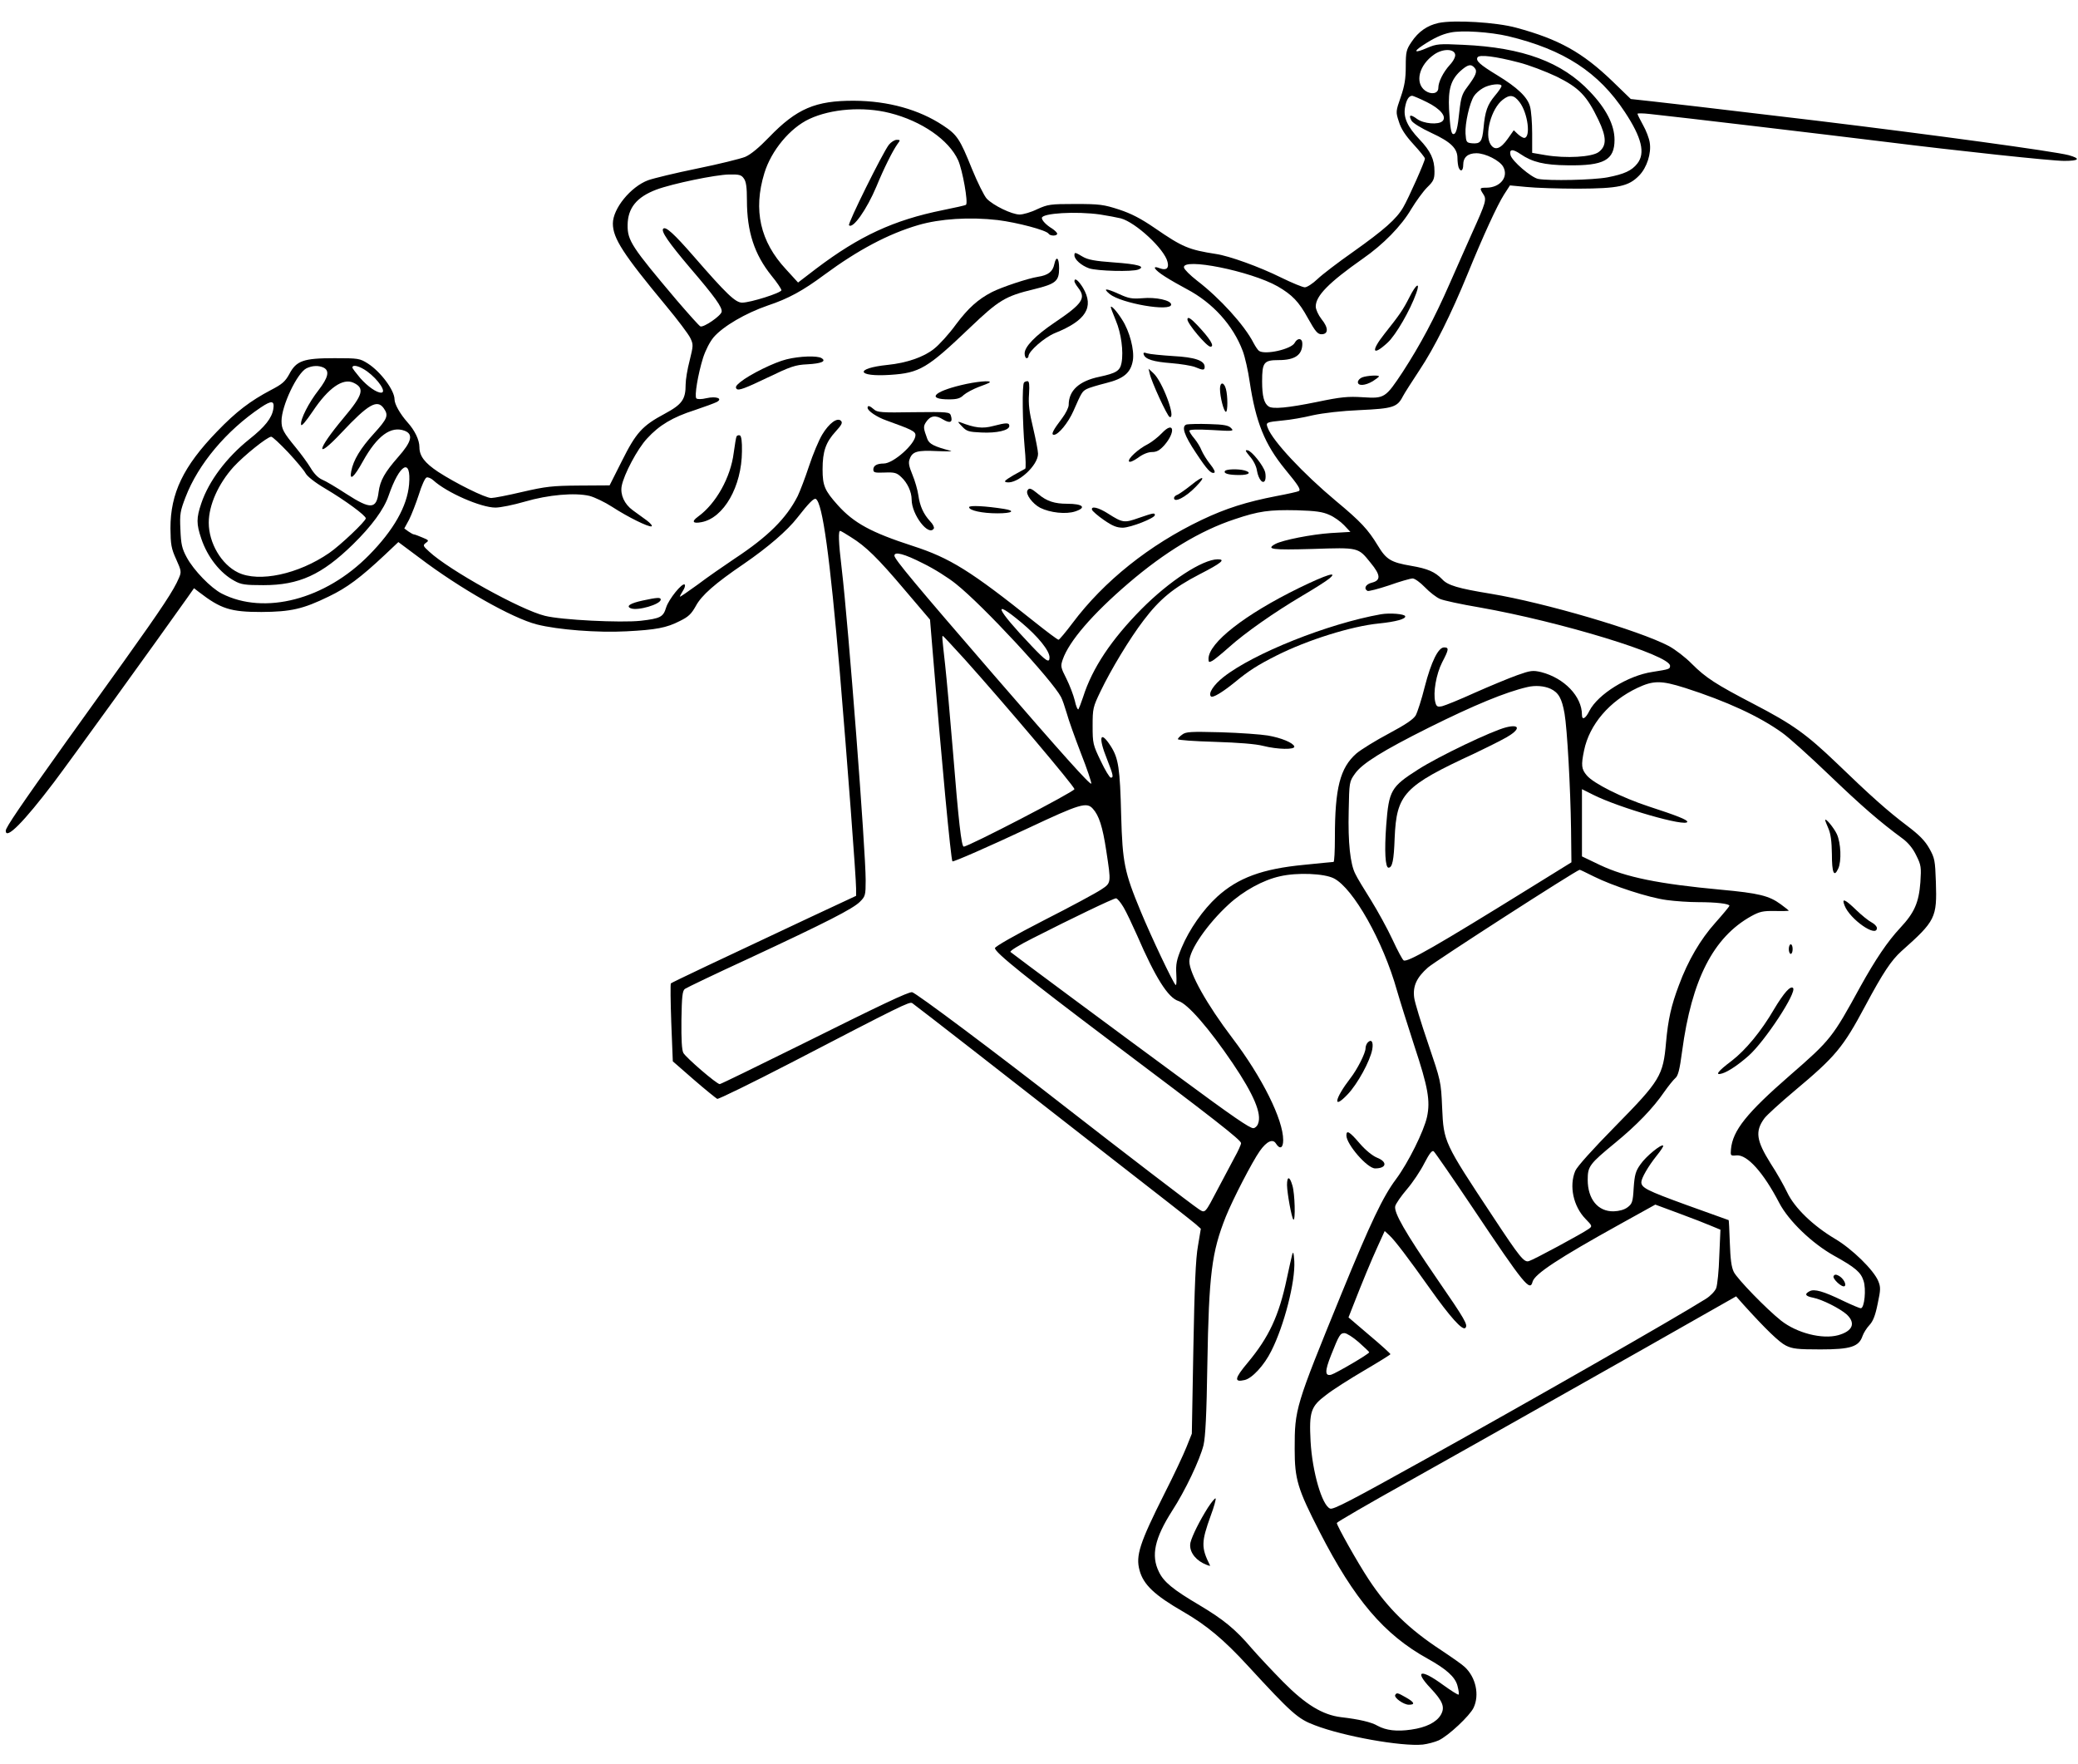 <?xml version="1.0" standalone="no"?>
<!DOCTYPE svg PUBLIC "-//W3C//DTD SVG 20010904//EN"
 "http://www.w3.org/TR/2001/REC-SVG-20010904/DTD/svg10.dtd">
<svg version="1.0" xmlns="http://www.w3.org/2000/svg"
 width="1085pt" height="921pt" viewBox="0 0 1085 921"
 preserveAspectRatio="xMidYMid meet">

<g transform="translate(0,921) scale(0.1,-0.1)"
fill="#000000" stroke="none">
<path d="M7511 9090 c-59 -13 -105 -45 -141 -99 -27 -40 -30 -52 -30 -128 0
-64 -6 -101 -26 -159 -26 -75 -27 -78 -10 -129 11 -37 34 -72 76 -118 33 -36
60 -69 60 -75 0 -15 -85 -206 -113 -254 -35 -61 -100 -118 -262 -233 -77 -54
-161 -118 -186 -142 -25 -24 -55 -43 -66 -43 -11 0 -67 23 -124 51 -113 56
-271 113 -340 123 -141 22 -174 35 -319 135 -73 50 -123 76 -187 97 -80 26
-101 29 -228 29 -132 0 -143 -2 -199 -27 -32 -16 -74 -28 -92 -28 -41 0 -139
48 -172 83 -13 14 -48 84 -77 155 -63 157 -78 179 -151 227 -125 83 -287 128
-464 129 -202 1 -300 -41 -444 -190 -52 -54 -95 -90 -125 -103 -25 -10 -138
-38 -251 -61 -113 -23 -228 -51 -256 -61 -91 -34 -184 -148 -184 -226 0 -77
54 -160 278 -430 60 -72 117 -148 126 -167 17 -35 16 -40 -3 -118 -12 -45 -21
-101 -21 -125 0 -78 -18 -104 -109 -153 -118 -63 -150 -99 -224 -247 l-64
-127 -159 -1 c-141 -1 -174 -5 -296 -33 -76 -18 -149 -32 -163 -32 -31 0 -186
77 -278 137 -69 46 -97 82 -97 128 0 38 -24 88 -63 131 -38 43 -67 94 -67 119
0 47 -72 144 -139 187 -43 27 -49 28 -175 28 -162 0 -199 -13 -236 -84 -21
-38 -37 -52 -95 -82 -108 -57 -182 -113 -282 -217 -176 -182 -243 -322 -243
-505 1 -85 4 -105 30 -162 27 -60 28 -66 14 -98 -26 -62 -85 -152 -288 -436
-111 -155 -247 -344 -302 -421 -237 -332 -314 -445 -314 -462 0 -50 94 45 251
252 84 111 534 734 699 967 l33 47 26 -20 c114 -88 165 -104 326 -104 153 1
217 15 352 81 94 45 164 97 291 216 l72 68 110 -82 c211 -160 484 -315 613
-348 110 -28 319 -44 467 -36 155 8 210 18 280 54 45 22 60 37 83 78 30 56 99
117 252 221 125 86 226 173 278 240 61 78 87 104 97 98 35 -22 73 -300 125
-905 39 -465 85 -1073 85 -1129 l0 -38 -242 -113 c-469 -220 -720 -339 -725
-344 -3 -2 -2 -95 2 -206 l8 -201 110 -96 c60 -52 116 -97 122 -100 7 -2 181
83 386 189 572 297 618 320 632 311 6 -4 154 -118 327 -253 173 -135 497 -388
719 -561 223 -173 417 -325 433 -339 l28 -25 -15 -90 c-12 -65 -18 -212 -24
-535 l-8 -445 -28 -70 c-15 -38 -67 -149 -116 -245 -128 -255 -150 -322 -129
-398 20 -75 78 -130 229 -217 121 -70 211 -145 336 -281 230 -250 262 -278
350 -311 150 -58 453 -112 564 -101 25 3 63 13 83 22 51 24 162 128 182 170
32 67 12 159 -46 213 -12 12 -68 51 -122 87 -170 111 -280 219 -380 371 -57
86 -166 280 -166 294 0 4 168 102 373 216 204 115 485 272 622 350 138 78 329
186 425 240 96 54 285 161 420 238 l245 139 39 -44 c114 -126 186 -196 221
-213 34 -17 61 -20 180 -20 158 0 201 14 220 70 6 17 22 42 36 57 19 20 31 51
43 111 16 75 16 87 3 119 -24 58 -137 168 -225 220 -116 69 -212 162 -250 242
-17 36 -56 105 -87 152 -75 120 -82 168 -32 236 12 16 82 80 157 143 215 180
253 226 369 443 93 174 136 238 189 286 179 159 186 175 180 361 -4 113 -6
125 -34 175 -23 41 -53 71 -115 118 -102 77 -191 156 -369 328 -158 151 -228
202 -434 309 -196 102 -249 136 -322 209 -33 34 -87 75 -120 93 -156 82 -647
226 -929 273 -172 28 -226 44 -255 76 -37 38 -74 55 -162 70 -106 18 -130 33
-174 106 -51 84 -89 125 -219 233 -171 143 -329 312 -355 380 -12 30 -11 31
80 40 36 3 106 15 155 27 56 12 150 23 246 27 172 8 195 15 224 72 9 17 48 78
87 137 78 117 165 292 251 502 82 201 155 359 190 414 l31 48 85 -8 c47 -5
169 -9 271 -9 211 1 264 12 319 69 40 41 64 116 55 171 -3 22 -19 64 -35 92
-16 29 -29 55 -29 59 0 3 28 3 63 -1 144 -15 910 -106 1227 -145 385 -48 871
-100 938 -100 79 0 88 12 23 30 -75 20 -713 107 -1316 180 -624 74 -757 90
-860 101 l-110 12 -96 93 c-157 151 -280 219 -501 279 -104 29 -327 42 -407
25z m364 -69 c291 -70 472 -188 609 -396 88 -133 108 -215 65 -269 -29 -37
-68 -55 -156 -72 -76 -14 -304 -19 -362 -8 -37 8 -136 93 -144 124 -8 32 11
34 53 5 60 -41 123 -57 245 -58 190 -3 245 27 245 133 0 77 -43 162 -128 251
-146 155 -350 231 -662 245 -126 6 -138 5 -188 -16 -64 -28 -76 -22 -25 12 59
39 101 59 146 68 59 13 208 3 302 -19z m-277 -96 c2 -12 -10 -35 -29 -55 -34
-38 -59 -88 -59 -119 0 -30 -37 -37 -69 -14 -55 41 -32 134 48 189 45 31 104
30 109 -1z m332 -41 c52 -13 141 -47 198 -74 117 -58 157 -99 218 -226 43 -90
44 -136 1 -168 -35 -26 -170 -34 -277 -16 l-70 12 0 101 c0 56 -5 119 -11 140
-13 50 -66 100 -171 164 -92 56 -114 76 -103 94 10 15 93 5 215 -27z m-230
-29 c15 -18 7 -38 -40 -101 -26 -34 -32 -54 -40 -125 -9 -89 -17 -119 -31
-119 -12 0 -17 29 -23 130 -5 103 9 152 58 198 40 36 57 40 76 17z m140 -94
c0 -5 -15 -28 -34 -50 -40 -48 -52 -82 -60 -170 -7 -71 -16 -83 -61 -79 -28 3
-30 6 -33 51 -3 53 21 159 44 195 8 13 29 32 47 42 33 20 97 27 97 11z m-390
-84 c71 -35 105 -76 82 -99 -21 -21 -99 -14 -133 11 -35 26 -46 22 -29 -9 7
-12 50 -39 104 -64 102 -47 136 -81 136 -132 0 -18 3 -39 6 -48 10 -26 24 -18
24 13 0 40 24 61 69 61 47 0 122 -38 140 -71 29 -53 -16 -109 -89 -109 -34 0
-36 -2 -15 -34 18 -27 14 -42 -58 -201 -25 -55 -77 -174 -117 -264 -81 -185
-154 -321 -246 -463 -90 -136 -95 -139 -207 -132 -79 5 -114 2 -243 -25 -148
-30 -228 -38 -250 -23 -24 16 -34 54 -34 131 0 99 9 111 86 111 86 0 124 27
124 86 0 29 -25 32 -40 4 -17 -33 -154 -64 -186 -42 -6 4 -19 23 -29 42 -47
92 -176 234 -295 325 -36 28 -66 58 -68 68 -11 54 348 -18 489 -98 76 -44 111
-80 158 -166 39 -70 51 -84 71 -84 37 0 37 34 0 79 -17 22 -30 51 -30 66 0 56
70 126 245 249 108 75 202 171 254 260 25 41 62 92 83 113 33 32 38 43 38 83
0 63 -20 106 -79 168 -62 65 -84 114 -75 165 7 41 20 62 38 62 6 -1 40 -15 76
-33z m484 0 c44 -57 60 -187 24 -187 -6 0 -21 9 -33 20 l-21 20 -31 -44 c-38
-54 -68 -64 -90 -30 -33 51 3 186 63 233 37 29 59 26 88 -12z m-3288 -57 c167
-42 309 -141 357 -247 23 -52 53 -220 41 -232 -2 -3 -57 -15 -121 -28 -257
-52 -436 -135 -662 -306 l-94 -72 -63 69 c-135 145 -172 309 -113 502 36 118
134 236 235 283 113 53 282 66 420 31z m-762 -342 c12 -16 16 -47 16 -113 0
-165 39 -283 128 -394 29 -35 52 -70 52 -76 0 -14 -162 -65 -205 -65 -35 0
-81 44 -254 243 -102 117 -145 156 -158 143 -13 -13 28 -72 138 -202 133 -155
171 -209 167 -232 -4 -21 -94 -83 -111 -76 -7 3 -62 65 -124 137 -234 277
-257 311 -256 392 1 89 47 146 150 185 83 31 309 78 380 79 53 1 64 -2 77 -21z
m1861 -188 c39 -6 86 -15 107 -20 78 -21 228 -160 244 -227 9 -33 -6 -46 -39
-34 -46 18 -31 -7 26 -43 28 -18 79 -47 113 -65 137 -72 243 -190 293 -324 12
-32 28 -104 36 -160 32 -211 78 -326 185 -457 71 -86 84 -107 71 -114 -5 -3
-58 -15 -117 -26 -155 -30 -263 -64 -389 -124 -273 -130 -511 -320 -675 -539
-36 -48 -69 -87 -73 -87 -5 0 -61 42 -125 93 -334 267 -442 334 -637 397 -216
70 -306 119 -390 212 -69 77 -80 102 -80 188 0 94 17 141 68 197 31 34 38 46
28 56 -19 19 -62 -12 -98 -72 -18 -30 -49 -104 -69 -165 -20 -61 -47 -131 -59
-156 -59 -116 -154 -211 -330 -327 -55 -37 -142 -97 -192 -135 -51 -37 -93
-66 -93 -63 0 3 7 17 16 31 9 13 13 28 9 32 -12 12 -84 -77 -97 -120 -15 -49
-29 -57 -133 -69 -104 -11 -414 4 -500 26 -127 31 -501 239 -604 335 -33 30
-34 33 -17 46 17 12 15 14 -19 28 -21 9 -40 16 -44 16 -4 0 -16 7 -28 15 l-22
16 25 46 c13 26 36 85 51 131 14 46 32 86 40 89 8 3 24 -4 36 -15 70 -64 248
-142 324 -142 26 0 95 14 153 31 123 36 261 48 338 30 27 -7 81 -33 118 -57
83 -54 191 -107 206 -102 6 2 -5 16 -25 31 -20 15 -53 39 -73 53 -44 32 -66
81 -58 126 11 60 82 195 133 249 63 69 133 111 249 148 51 17 102 36 114 42
34 18 -1 32 -54 20 -24 -6 -47 -6 -52 -1 -11 11 8 125 35 212 13 40 35 83 55
107 50 58 167 126 283 166 108 36 183 77 296 161 175 129 333 213 490 259 113
33 268 43 415 26 103 -13 254 -53 265 -71 8 -13 45 -13 45 0 0 5 -12 17 -27
27 -30 18 -53 42 -53 55 0 25 178 36 305 18z m-4054 -800 c31 -17 22 -52 -27
-116 -52 -66 -97 -155 -92 -181 2 -11 24 15 62 71 81 121 156 173 211 148 61
-28 51 -63 -51 -184 -143 -171 -150 -225 -10 -76 139 148 186 175 220 126 26
-37 19 -54 -52 -132 -70 -77 -107 -138 -118 -196 -11 -54 15 -32 60 50 75 135
147 188 219 161 46 -18 37 -57 -34 -137 -70 -80 -94 -122 -102 -182 -11 -91
-41 -93 -168 -11 -52 34 -109 68 -127 75 -21 9 -43 32 -60 61 -15 25 -50 73
-78 107 -64 78 -74 96 -74 138 0 79 81 250 130 275 31 15 65 16 91 3z m226
-19 c59 -43 104 -111 73 -111 -24 0 -70 32 -109 76 -22 26 -41 51 -41 55 0 18
38 8 77 -20z m-490 -197 c-8 -47 -43 -92 -125 -157 -120 -96 -212 -219 -251
-335 -26 -77 -26 -107 0 -184 32 -96 99 -181 174 -221 34 -19 56 -22 150 -22
187 0 305 54 468 213 97 95 162 183 186 254 58 168 119 201 107 59 -10 -114
-80 -238 -209 -369 -228 -232 -546 -315 -769 -201 -57 29 -147 122 -183 189
-25 46 -30 69 -33 145 -4 82 -1 97 27 170 66 172 213 347 393 468 57 38 72 36
65 -9z m77 -225 c42 -45 83 -94 91 -109 9 -17 48 -48 102 -80 108 -64 212
-141 213 -156 0 -15 -134 -142 -191 -181 -161 -111 -367 -155 -476 -102 -87
42 -153 154 -153 260 0 92 50 203 129 291 55 60 176 157 197 158 7 0 46 -37
88 -81z m5437 -327 c24 -10 59 -35 77 -54 l33 -35 -103 -6 c-100 -7 -249 -36
-289 -57 -51 -28 -17 -32 194 -26 243 8 238 9 304 -73 52 -63 54 -91 6 -103
-32 -8 -44 -30 -23 -43 5 -3 56 10 113 29 56 20 112 36 123 36 11 0 40 -21 64
-46 25 -26 60 -53 79 -61 18 -8 110 -28 205 -44 426 -75 996 -249 996 -305 0
-17 -3 -18 -92 -32 -128 -19 -284 -116 -329 -203 -20 -41 -39 -51 -39 -21 0
96 -92 192 -213 223 -43 10 -55 9 -125 -16 -42 -15 -141 -56 -220 -91 -79 -36
-156 -67 -172 -71 -25 -5 -30 -2 -36 22 -12 49 5 146 36 207 35 67 37 78 10
78 -30 0 -67 -74 -101 -206 -16 -65 -38 -132 -47 -149 -13 -21 -53 -48 -141
-95 -68 -36 -144 -83 -169 -104 -85 -75 -112 -180 -112 -438 0 -71 -3 -128 -7
-128 -5 0 -73 -7 -153 -15 -220 -21 -346 -68 -455 -167 -74 -68 -145 -170
-185 -265 -27 -65 -31 -86 -28 -140 2 -35 1 -60 -4 -55 -15 15 -127 251 -182
384 -85 205 -95 253 -102 502 -6 245 -14 297 -54 360 -56 87 -67 49 -20 -67
32 -82 36 -97 20 -97 -6 0 -30 39 -53 88 -40 83 -42 91 -42 182 0 91 2 99 41
180 54 113 153 277 225 371 84 111 156 170 291 240 117 60 139 79 96 79 -80
-1 -252 -113 -398 -260 -157 -159 -257 -308 -305 -460 -10 -30 -21 -58 -24
-63 -4 -4 -13 16 -19 45 -7 29 -27 81 -44 115 -30 59 -31 65 -19 100 33 95
154 236 343 398 189 162 375 275 554 334 127 43 181 50 325 47 99 -3 135 -8
170 -24z m-2497 -117 c76 -47 139 -108 280 -275 l132 -155 12 -145 c48 -590
97 -1108 105 -1117 5 -4 188 76 399 175 266 125 302 136 334 100 32 -35 51
-93 70 -218 26 -171 27 -169 -26 -204 -25 -17 -160 -90 -300 -161 -154 -79
-255 -137 -255 -145 0 -23 169 -158 600 -483 539 -405 685 -519 685 -535 0 -8
-15 -41 -34 -75 -18 -34 -57 -107 -86 -162 -69 -132 -67 -129 -99 -109 -38 25
-407 308 -696 533 -361 282 -787 601 -803 601 -23 0 -154 -62 -586 -277 -224
-111 -413 -203 -418 -203 -16 0 -176 138 -190 163 -8 15 -11 69 -10 172 2 122
5 152 18 162 8 6 158 78 332 158 410 191 545 260 582 297 28 28 30 34 30 112
0 156 -90 1331 -125 1626 -17 141 -19 203 -7 198 4 -1 30 -16 56 -33z m375
-136 c56 -27 134 -76 173 -108 142 -113 501 -501 548 -590 7 -13 20 -51 30
-85 9 -34 43 -128 74 -209 32 -81 56 -153 54 -158 -4 -11 -156 159 -508 566
-409 473 -520 606 -520 624 0 23 51 10 149 -40z m515 -310 c85 -71 146 -146
146 -181 0 -32 -18 -20 -94 60 -185 194 -211 254 -52 121z m-297 -191 c208
-232 573 -663 573 -678 0 -13 -553 -300 -578 -300 -12 0 -27 132 -57 505 -14
171 -32 370 -40 443 -16 144 -17 152 -12 152 2 0 53 -55 114 -122z m3760 -149
c218 -70 388 -148 509 -235 34 -24 144 -123 245 -220 169 -162 261 -242 383
-332 30 -22 55 -53 72 -89 25 -50 26 -61 21 -139 -8 -106 -31 -159 -105 -238
-67 -72 -129 -164 -209 -308 -145 -265 -154 -277 -368 -463 -225 -196 -298
-287 -307 -385 -3 -34 -2 -35 29 -32 56 5 141 -90 223 -248 49 -94 171 -211
285 -275 112 -62 141 -87 155 -131 15 -43 5 -144 -14 -144 -7 0 -49 18 -93 39
-103 50 -150 63 -174 50 -29 -15 -23 -26 18 -34 47 -9 140 -56 176 -88 48 -46
30 -87 -46 -108 -83 -22 -214 11 -297 76 -78 62 -228 217 -247 254 -13 26 -18
68 -21 154 -2 64 -5 117 -6 117 0 0 -100 36 -220 79 -209 76 -235 90 -236 119
0 21 36 83 79 137 22 27 38 51 35 54 -9 10 -90 -56 -118 -97 -26 -36 -31 -55
-36 -124 -4 -73 -8 -83 -32 -101 -17 -13 -44 -20 -72 -21 -82 -2 -136 63 -136
165 0 70 9 82 144 193 112 92 197 180 256 266 21 30 47 62 57 71 15 12 23 43
36 141 50 374 163 595 361 705 44 24 61 28 124 27 39 -1 72 0 72 2 0 1 -19 16
-42 33 -61 45 -116 58 -311 76 -325 30 -498 65 -633 129 l-94 45 0 176 0 175
58 -29 c137 -69 492 -171 492 -141 0 10 -54 32 -202 80 -140 46 -288 120 -323
162 -28 33 -30 53 -14 130 28 136 133 258 279 327 83 39 124 39 247 0z m-701
-5 c42 -20 59 -50 73 -129 14 -80 31 -389 34 -604 l2 -173 -210 -130 c-497
-308 -647 -394 -666 -382 -6 3 -32 52 -58 108 -26 56 -77 149 -113 207 -36 57
-73 118 -81 136 -27 51 -39 165 -35 328 3 152 3 154 33 196 37 53 145 120 385
240 237 118 402 186 515 212 42 10 88 6 121 -9z m226 -980 c98 -49 287 -111
381 -123 43 -6 117 -11 165 -11 91 0 162 -8 162 -19 0 -3 -33 -43 -74 -89 -77
-86 -142 -196 -190 -326 -40 -106 -56 -177 -67 -298 -15 -174 -31 -200 -265
-438 -118 -120 -199 -210 -209 -233 -33 -79 -10 -185 53 -250 36 -37 37 -39
17 -53 -30 -22 -287 -161 -312 -168 -25 -8 -46 17 -189 234 -255 385 -256 388
-264 565 -6 140 -7 141 -73 336 -37 108 -70 216 -73 240 -8 60 12 105 72 158
36 32 773 507 792 510 1 1 34 -15 74 -35z m-1357 -10 c101 -52 257 -328 329
-585 15 -52 56 -182 91 -290 71 -214 84 -286 66 -370 -16 -74 -98 -239 -161
-324 -69 -92 -133 -226 -286 -600 -241 -590 -244 -600 -244 -810 0 -158 15
-208 130 -432 182 -355 337 -537 565 -663 97 -54 143 -95 155 -141 6 -23 9
-43 6 -46 -3 -3 -39 20 -82 51 -116 85 -152 75 -65 -17 65 -69 77 -100 54
-140 -23 -39 -77 -66 -155 -77 -75 -11 -131 -4 -175 20 -32 19 -96 34 -191 45
-97 12 -185 66 -302 184 -58 59 -132 138 -165 176 -84 99 -147 150 -271 224
-139 82 -188 122 -213 175 -42 85 -22 175 69 318 69 106 145 267 164 343 10
44 16 157 20 420 8 474 23 588 96 772 37 92 139 289 178 344 36 51 68 65 84
39 21 -33 38 -24 38 18 0 107 -110 328 -265 532 -133 175 -225 339 -225 401 0
59 95 196 205 297 77 71 181 128 268 147 90 21 232 15 282 -11z m-1099 -150
c15 -25 46 -91 71 -147 96 -222 162 -326 216 -343 48 -14 160 -143 284 -326
110 -163 152 -263 132 -314 -4 -13 -16 -24 -25 -24 -19 0 -103 57 -394 272
-309 227 -863 638 -874 648 -5 5 47 37 115 71 206 105 423 209 436 209 7 0 24
-21 39 -46z m1825 -1572 c269 -402 298 -436 311 -384 11 41 136 123 457 301
l184 102 124 -46 c68 -25 145 -55 170 -66 l46 -19 -6 -138 c-2 -75 -10 -150
-16 -167 -7 -17 -30 -41 -54 -56 -162 -102 -933 -542 -1462 -836 -394 -219
-484 -266 -500 -259 -42 16 -93 191 -102 351 -8 155 1 182 81 242 34 27 124
84 199 128 75 44 136 82 137 85 0 3 -49 48 -110 99 l-109 93 20 51 c53 136
100 249 133 321 l36 79 25 -23 c29 -27 98 -118 213 -280 103 -145 168 -218
183 -203 15 15 0 42 -149 258 -166 242 -225 345 -217 378 4 14 31 53 61 88 30
35 71 96 91 136 27 52 41 69 49 62 7 -6 99 -139 205 -297z m-597 -699 c30 -27
55 -50 55 -53 1 -8 -174 -110 -198 -117 -34 -9 -34 19 -1 102 42 106 48 115
70 115 11 0 44 -21 74 -47z"/>
<path d="M7359 7658 c-33 -65 -50 -90 -131 -192 -72 -91 -62 -118 17 -45 43
39 119 171 150 259 22 61 -1 48 -36 -22z"/>
<path d="M7113 7240 c-13 -5 -23 -16 -23 -25 0 -21 38 -19 78 5 17 11 32 22
32 25 0 8 -63 4 -87 -5z"/>
<path d="M4641 8454 c-32 -41 -216 -412 -208 -420 20 -21 93 83 143 202 39 95
84 185 110 222 16 21 15 22 -4 22 -11 0 -30 -12 -41 -26z"/>
<path d="M5610 7877 c0 -22 37 -54 77 -68 42 -14 226 -19 257 -6 40 16 -3 28
-129 37 -98 7 -135 14 -162 30 -40 24 -43 24 -43 7z"/>
<path d="M5505 7831 c-8 -39 -32 -58 -85 -66 -52 -8 -190 -54 -241 -80 -73
-38 -123 -83 -187 -168 -36 -50 -88 -107 -115 -128 -53 -43 -143 -74 -242 -84
-175 -18 -163 -64 14 -52 153 10 193 34 415 246 151 144 185 165 335 201 114
28 131 42 131 110 0 55 -15 67 -25 21z"/>
<path d="M5610 7741 c0 -4 9 -20 20 -34 42 -54 22 -83 -125 -182 -99 -67 -155
-125 -155 -160 0 -14 5 -25 10 -25 6 0 10 5 10 10 0 26 84 99 138 121 162 65
206 135 147 236 -24 39 -45 56 -45 34z"/>
<path d="M5794 7675 c60 -49 321 -94 321 -55 0 22 -79 40 -152 33 -52 -4 -70
-1 -118 21 -71 32 -89 33 -51 1z"/>
<path d="M5800 7606 c0 -4 12 -35 26 -69 28 -66 41 -162 30 -221 -8 -42 -27
-54 -115 -73 -107 -22 -161 -72 -161 -147 0 -13 -15 -44 -34 -69 -48 -63 -60
-87 -43 -87 23 0 75 63 102 125 42 96 46 102 69 114 11 6 57 20 101 31 93 23
129 54 140 118 9 54 -17 153 -56 213 -29 46 -59 78 -59 65z"/>
<path d="M6200 7542 c0 -22 101 -142 120 -142 24 0 -1 41 -69 113 -34 36 -51
46 -51 29z"/>
<path d="M5972 7359 c8 -25 52 -38 144 -45 49 -4 104 -13 123 -20 43 -18 51
-18 51 1 0 32 -50 50 -164 56 -61 4 -122 10 -135 14 -18 6 -23 5 -19 -6z"/>
<path d="M4107 7334 c-63 -15 -193 -79 -242 -119 -23 -19 -27 -27 -18 -36 9
-9 45 4 155 57 127 61 150 69 213 72 74 4 101 16 75 32 -21 14 -115 11 -183
-6z"/>
<path d="M6003 7260 c8 -41 92 -223 104 -227 36 -12 -37 186 -85 229 l-25 23
6 -25z"/>
<path d="M5017 7199 c-145 -35 -177 -74 -62 -74 42 0 59 5 77 23 14 12 48 30
76 41 29 10 55 21 59 24 13 13 -73 5 -150 -14z"/>
<path d="M5347 7213 c-11 -10 -8 -215 3 -338 6 -60 7 -111 3 -112 -4 -2 -33
-18 -63 -35 -45 -27 -51 -33 -33 -36 57 -9 163 88 163 149 0 15 -12 76 -26
136 -20 82 -25 124 -21 176 3 48 1 67 -8 67 -6 0 -15 -3 -18 -7z"/>
<path d="M6370 7180 c0 -42 20 -120 31 -120 10 0 10 83 0 119 -10 38 -31 38
-31 1z"/>
<path d="M4530 7081 c0 -16 49 -49 98 -66 133 -48 152 -57 152 -77 0 -45 -115
-148 -166 -148 -35 0 -54 -11 -54 -31 0 -16 7 -18 59 -16 51 2 63 -1 86 -23
33 -30 55 -78 55 -118 0 -79 89 -195 116 -151 3 6 -5 23 -19 37 -35 38 -54 79
-62 137 -4 28 -18 76 -31 107 -18 44 -22 63 -14 82 14 39 40 46 142 41 51 -2
84 -2 73 1 -88 23 -113 36 -123 62 -21 57 -22 65 -7 88 22 34 50 39 89 14 37
-22 52 -15 41 20 -6 19 -14 20 -194 18 -168 -3 -191 -1 -208 15 -22 19 -33 22
-33 8z"/>
<path d="M5023 6984 c24 -26 35 -29 101 -32 80 -4 146 11 146 34 0 18 -15 18
-84 0 -56 -15 -96 -10 -171 19 -16 6 -15 2 8 -21z"/>
<path d="M6196 6994 c-29 -9 -14 -55 49 -149 58 -88 78 -109 95 -103 7 2 -2
21 -20 43 -18 22 -38 55 -46 73 -7 19 -25 47 -39 64 -14 16 -25 34 -25 39 0 7
42 8 118 4 112 -7 116 -6 100 10 -13 14 -37 19 -115 21 -54 2 -106 0 -117 -2z"/>
<path d="M6068 6950 c-20 -21 -54 -48 -75 -59 -50 -25 -106 -77 -98 -90 3 -6
23 2 47 19 25 19 53 30 73 30 25 0 40 9 64 35 61 70 51 130 -11 65z"/>
<path d="M3846 6932 c-3 -5 -9 -43 -15 -86 -16 -129 -93 -266 -186 -333 -36
-26 -28 -38 18 -29 116 22 210 186 211 370 1 51 -3 80 -11 83 -6 2 -14 0 -17
-5z"/>
<path d="M6526 6827 c18 -20 34 -51 37 -74 8 -47 33 -75 43 -49 3 9 3 27 0 40
-9 35 -69 110 -91 115 -16 3 -13 -3 11 -32z"/>
<path d="M6396 6751 c-9 -13 19 -21 75 -21 51 0 66 13 27 24 -34 9 -96 7 -102
-3z"/>
<path d="M6219 6677 c-30 -24 -62 -46 -71 -50 -10 -3 -18 -11 -18 -17 0 -27
61 4 114 59 55 56 40 61 -25 8z"/>
<path d="M5365 6650 c-12 -19 26 -70 66 -91 52 -26 135 -35 183 -19 61 20 41
40 -42 40 -65 0 -106 13 -149 49 -40 33 -49 36 -58 21z"/>
<path d="M5060 6562 c0 -17 68 -32 148 -32 77 0 97 13 35 23 -95 15 -183 20
-183 9z"/>
<path d="M5702 6548 c3 -7 30 -31 62 -53 45 -31 67 -40 99 -40 42 1 167 50
167 66 0 13 -8 11 -84 -15 -76 -27 -84 -26 -161 23 -50 32 -90 41 -83 19z"/>
<path d="M3357 6075 c-66 -14 -91 -30 -63 -41 36 -14 156 21 156 46 0 12 -19
11 -93 -5z"/>
<path d="M6784 6141 c-284 -139 -474 -287 -474 -371 0 -18 3 -19 20 -10 11 6
50 38 87 71 85 76 233 180 383 269 63 37 126 77 140 89 50 41 -12 22 -156 -48z"/>
<path d="M7210 6003 c-276 -49 -665 -204 -822 -328 -51 -40 -81 -86 -65 -101
9 -9 60 22 123 73 75 62 121 91 220 141 161 81 391 153 534 167 89 9 142 24
137 38 -4 12 -81 18 -127 10z"/>
<path d="M6173 5375 c-13 -9 -23 -20 -23 -24 0 -5 87 -11 193 -14 125 -4 213
-11 252 -21 75 -19 168 -21 163 -3 -6 19 -68 45 -138 57 -36 6 -146 14 -245
17 -157 4 -183 3 -202 -12z"/>
<path d="M9530 4928 c0 -3 8 -23 17 -44 12 -28 17 -66 18 -133 0 -98 11 -124
33 -76 18 39 14 134 -7 180 -16 34 -61 88 -61 73z"/>
<path d="M9631 4483 c27 -72 169 -171 169 -118 0 8 -12 21 -27 29 -16 8 -52
37 -81 65 -60 58 -77 64 -61 24z"/>
<path d="M9340 4255 c0 -14 5 -25 10 -25 6 0 10 11 10 25 0 14 -4 25 -10 25
-5 0 -10 -11 -10 -25z"/>
<path d="M9327 4034 c-14 -15 -43 -57 -64 -93 -67 -115 -148 -213 -222 -270
-72 -54 -90 -78 -48 -65 32 10 85 46 137 92 84 74 254 332 232 354 -6 6 -18 1
-35 -18z"/>
<path d="M9574 2548 c-8 -13 43 -61 57 -53 12 8 -6 42 -31 55 -13 7 -21 7 -26
-2z"/>
<path d="M7865 5413 c-74 -18 -352 -151 -460 -220 -143 -91 -153 -110 -167
-291 -10 -135 -5 -222 12 -222 20 0 28 39 32 155 10 230 48 271 416 441 61 29
137 67 167 84 74 42 73 71 0 53z"/>
<path d="M7142 3768 c-7 -7 -12 -21 -12 -31 0 -25 -43 -110 -79 -156 -83 -108
-94 -168 -15 -85 52 54 118 175 129 235 7 39 -4 56 -23 37z"/>
<path d="M7030 3282 c0 -46 109 -172 150 -172 60 0 66 34 10 56 -24 10 -60 39
-91 75 -53 62 -69 71 -69 41z"/>
<path d="M6720 3023 c1 -45 24 -170 33 -180 12 -11 8 138 -5 178 -14 49 -28
50 -28 2z"/>
<path d="M6747 2660 c-4 -14 -16 -70 -28 -125 -41 -195 -94 -307 -204 -439
-69 -82 -73 -104 -17 -91 39 8 103 77 140 152 67 132 126 362 120 469 -3 44
-5 53 -11 34z"/>
<path d="M6307 1339 c-43 -68 -82 -146 -91 -182 -9 -39 17 -83 65 -108 23 -11
39 -17 37 -12 -47 94 -46 122 4 261 17 45 28 86 25 89 -3 3 -21 -19 -40 -48z"/>
<path d="M7285 361 c-8 -14 44 -51 71 -51 35 0 29 13 -15 38 -44 25 -48 26
-56 13z"/>
</g>
</svg>

